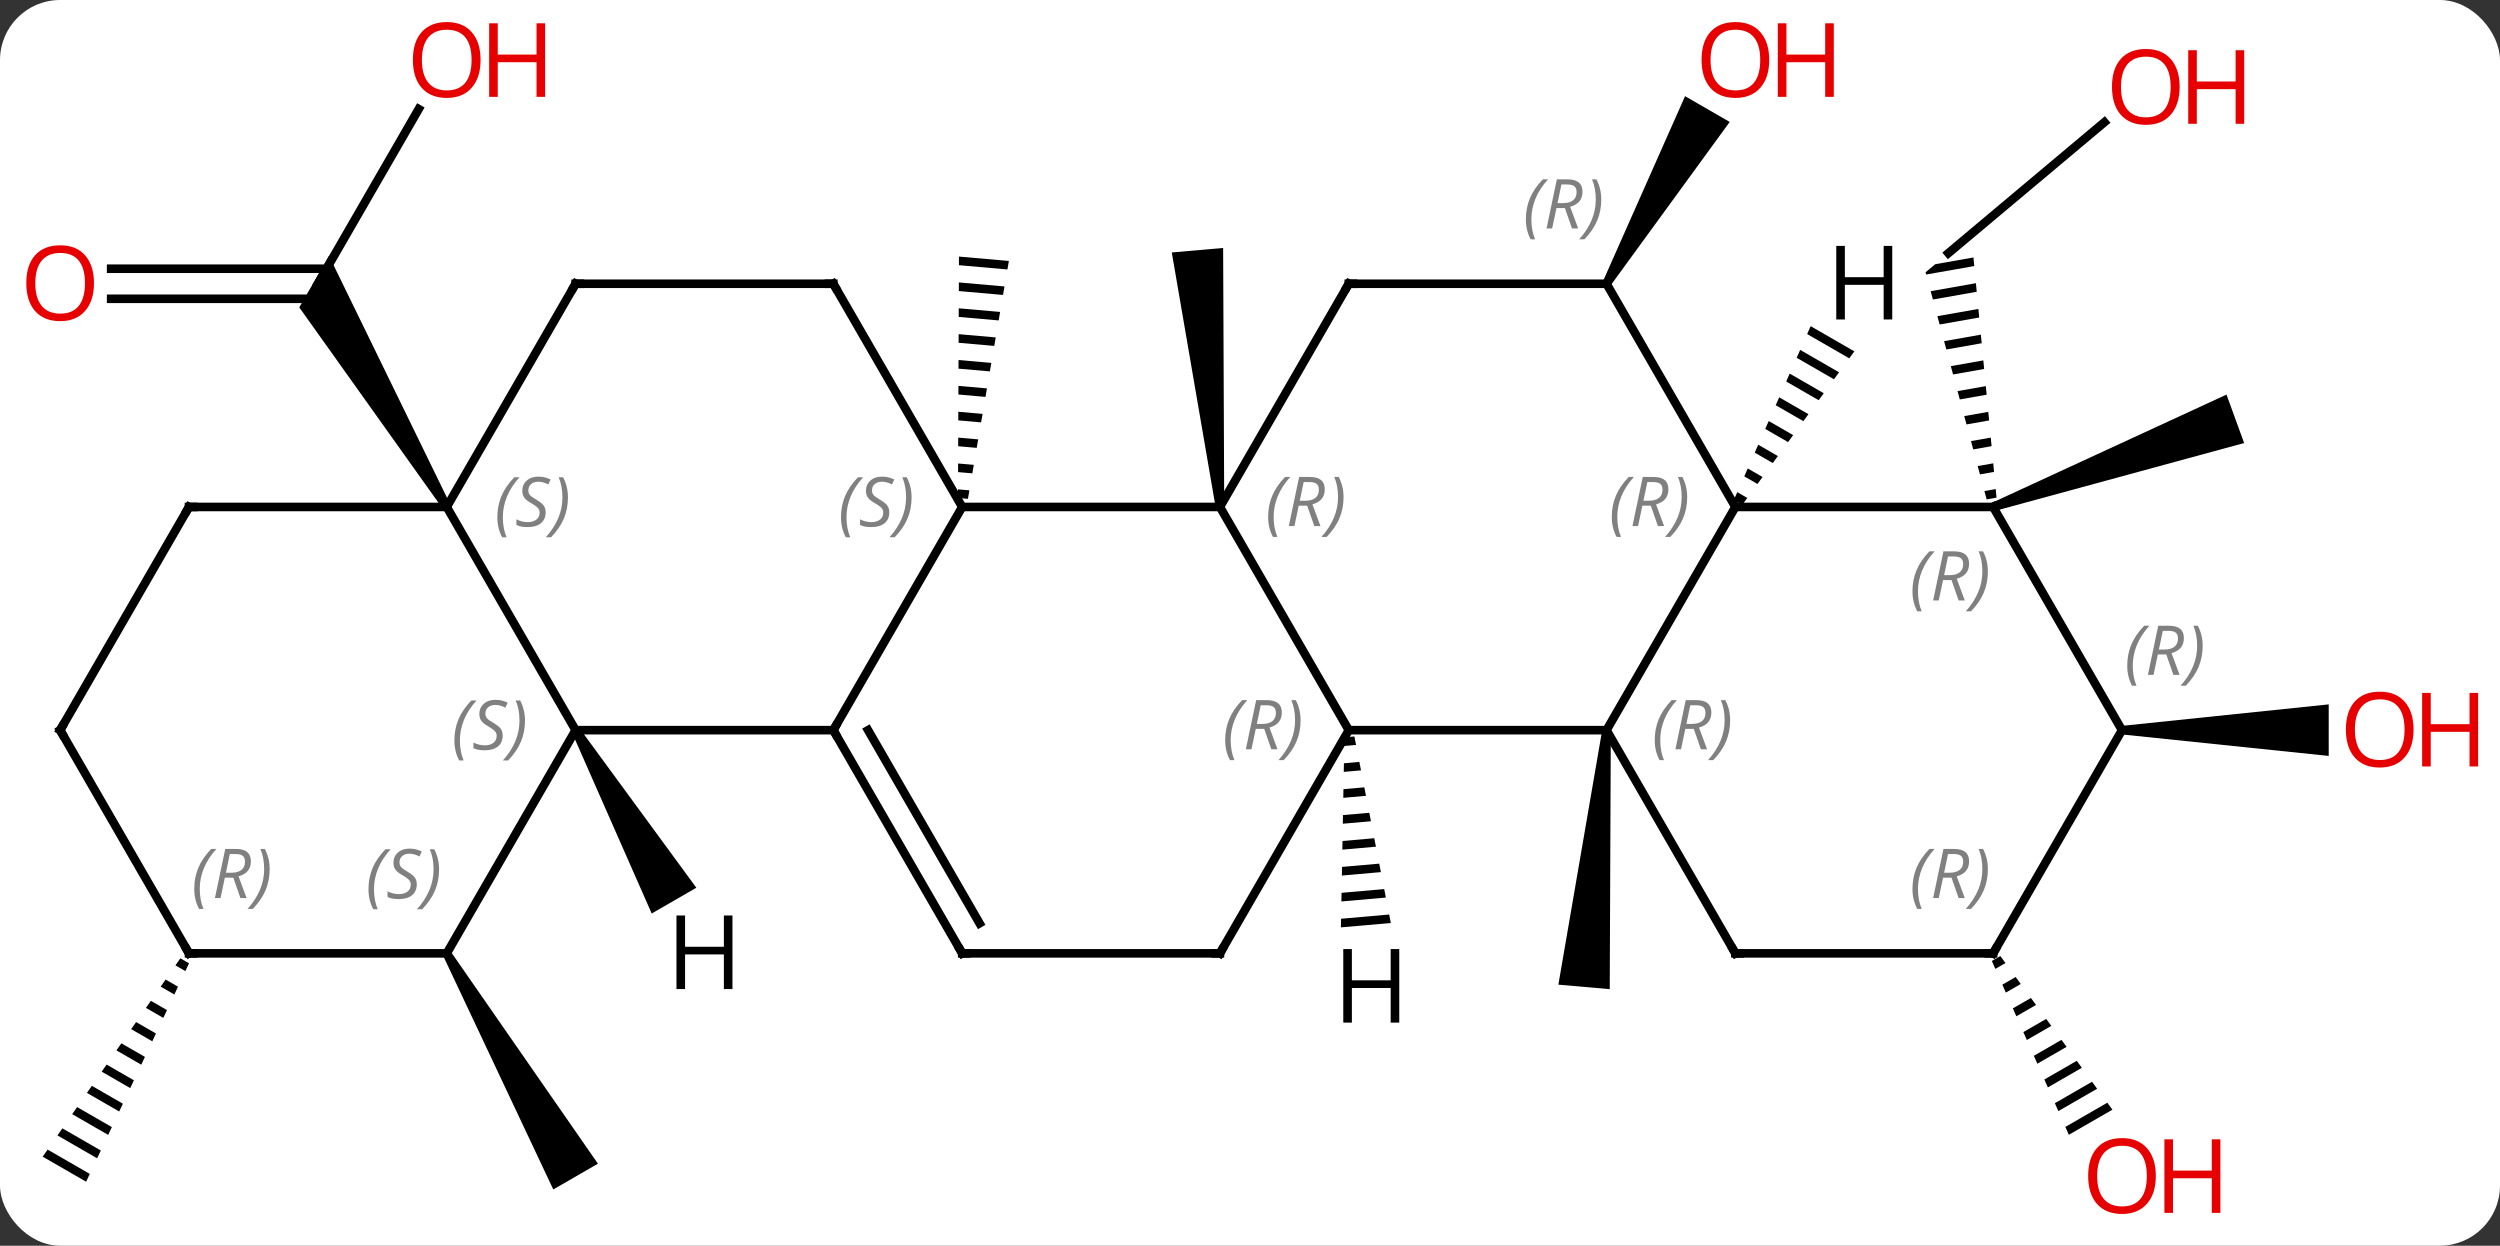 <svg width="291" viewBox="0 0 291 145" style="fill-opacity:1; color-rendering:auto; color-interpolation:auto; text-rendering:auto; stroke:black; stroke-linecap:square; stroke-miterlimit:10; shape-rendering:auto; stroke-opacity:1; fill:black; stroke-dasharray:none; font-weight:normal; stroke-width:1; font-family:'Open Sans'; font-style:normal; stroke-linejoin:miter; font-size:12; stroke-dashoffset:0; image-rendering:auto;" height="145" class="cas-substance-image" xmlns:xlink="http://www.w3.org/1999/xlink" xmlns="http://www.w3.org/2000/svg"><rect x="0" y="0" width="291" height="145" fill="#333333" stroke="none"/><svg class="cas-substance-single-component"><rect y="0" x="0" width="291" stroke="none" ry="7" rx="7" height="145" fill="white" class="cas-substance-group"/><svg y="0" x="0" width="291" viewBox="0 0 291 145" style="fill:black;" height="145" class="cas-substance-single-component-image"><svg><g><g transform="translate(142,72)" style="text-rendering:geometricPrecision; color-rendering:optimizeQuality; color-interpolation:linearRGB; stroke-linecap:butt; image-rendering:optimizeQuality;"><path style="stroke:none;" d="M44.502 12.946 L45.498 13.034 L45.373 43.138 L39.395 42.614 Z"/><path style="stroke:none;" d="M0.498 -13.034 L-0.498 -12.946 L-5.605 -42.614 L0.373 -43.138 Z"/><line y2="-57.774" y1="-42.534" x2="102.953" x1="84.792" style="fill:none;"/><path style="stroke:none;" d="M87.708 -42.032 L83.257 -41.245 L82.138 -40.307 L82.209 -40.045 L82.209 -40.045 L87.804 -41.033 L87.804 -41.033 L87.708 -42.032 ZM87.996 -39.037 L82.73 -38.106 L82.73 -38.106 L82.991 -37.137 L82.991 -37.137 L88.092 -38.038 L88.092 -38.038 L87.996 -39.037 ZM88.284 -36.041 L83.512 -35.198 L83.512 -35.198 L83.773 -34.229 L83.773 -34.229 L88.38 -35.043 L88.38 -35.043 L88.284 -36.041 ZM88.572 -33.046 L84.294 -32.29 L84.294 -32.29 L84.555 -31.321 L84.555 -31.321 L88.668 -32.047 L88.668 -32.047 L88.572 -33.046 ZM88.86 -30.05 L85.076 -29.382 L85.337 -28.413 L85.337 -28.413 L88.956 -29.052 L88.956 -29.052 L88.86 -30.05 ZM89.148 -27.055 L85.858 -26.474 L85.858 -26.474 L86.119 -25.505 L86.119 -25.505 L89.244 -26.057 L89.148 -27.055 ZM89.436 -24.06 L86.64 -23.566 L86.64 -23.566 L86.901 -22.596 L86.901 -22.596 L89.532 -23.061 L89.436 -24.06 ZM89.724 -21.064 L87.422 -20.658 L87.422 -20.658 L87.683 -19.688 L87.683 -19.688 L89.82 -20.066 L89.724 -21.064 ZM90.012 -18.069 L88.204 -17.75 L88.204 -17.75 L88.465 -16.78 L90.108 -17.071 L90.012 -18.069 ZM90.3 -15.074 L88.986 -14.841 L89.247 -13.872 L90.396 -14.075 L90.396 -14.075 L90.3 -15.074 Z"/><path style="stroke:none;" d="M90.171 -12.52 L89.829 -13.46 L117.165 -26.069 L119.217 -20.431 Z"/><path style="stroke:none;" d="M45.433 -38.72 L44.567 -39.22 L54.141 -60.805 L59.337 -57.805 Z"/><path style="stroke:none;" d="M90.845 39.284 L89.85 39.858 L89.85 39.858 L90.257 40.778 L90.257 40.778 L91.437 40.097 L91.437 40.097 L90.845 39.284 ZM92.623 41.723 L91.072 42.617 L91.48 43.537 L93.216 42.536 L93.216 42.536 L92.623 41.723 ZM94.401 44.162 L92.295 45.376 L92.295 45.376 L92.702 46.296 L92.702 46.296 L94.994 44.974 L94.401 44.162 ZM96.179 46.6 L93.517 48.135 L93.925 49.055 L93.925 49.055 L96.772 47.413 L96.179 46.6 ZM97.957 49.039 L94.74 50.894 L94.74 50.894 L95.147 51.814 L95.147 51.814 L98.55 49.852 L98.55 49.852 L97.957 49.039 ZM99.736 51.477 L95.962 53.654 L96.37 54.573 L96.37 54.573 L100.328 52.29 L99.736 51.477 ZM101.514 53.916 L97.184 56.413 L97.592 57.332 L97.592 57.332 L102.106 54.729 L102.106 54.729 L101.514 53.916 ZM103.292 56.355 L98.407 59.172 L98.814 60.091 L98.814 60.091 L103.885 57.167 L103.885 57.167 L103.292 56.355 Z"/><path style="stroke:none;" d="M-30.377 -42.134 L-30.381 -41.131 L-24.736 -40.636 L-24.736 -40.636 L-24.566 -41.625 L-24.566 -41.625 L-30.377 -42.134 ZM-30.389 -39.124 L-30.393 -38.12 L-30.393 -38.12 L-25.247 -37.669 L-25.247 -37.669 L-25.076 -38.658 L-25.076 -38.658 L-30.389 -39.124 ZM-30.402 -36.113 L-30.406 -35.11 L-25.757 -34.702 L-25.757 -34.702 L-25.587 -35.691 L-25.587 -35.691 L-30.402 -36.113 ZM-30.414 -33.103 L-30.419 -32.099 L-30.419 -32.099 L-26.268 -31.736 L-26.268 -31.736 L-26.098 -32.724 L-26.098 -32.724 L-30.414 -33.103 ZM-30.427 -30.093 L-30.431 -29.089 L-30.431 -29.089 L-26.779 -28.769 L-26.779 -28.769 L-26.608 -29.758 L-30.427 -30.093 ZM-30.439 -27.082 L-30.444 -26.079 L-30.444 -26.079 L-27.289 -25.802 L-27.289 -25.802 L-27.119 -26.791 L-27.119 -26.791 L-30.439 -27.082 ZM-30.452 -24.072 L-30.456 -23.068 L-30.456 -23.068 L-27.8 -22.835 L-27.8 -22.835 L-27.63 -23.824 L-27.63 -23.824 L-30.452 -24.072 ZM-30.465 -21.061 L-30.469 -20.058 L-30.469 -20.058 L-28.31 -19.869 L-28.31 -19.869 L-28.14 -20.858 L-30.465 -21.061 ZM-30.477 -18.051 L-30.481 -17.048 L-30.481 -17.048 L-28.821 -16.902 L-28.821 -16.902 L-28.651 -17.891 L-28.651 -17.891 L-30.477 -18.051 ZM-30.49 -15.041 L-30.494 -14.037 L-30.494 -14.037 L-29.332 -13.935 L-29.332 -13.935 L-29.162 -14.924 L-29.162 -14.924 L-30.49 -15.041 Z"/><path style="stroke:none;" d="M105 13.49 L105 12.49 L129.062 9.99 L129.062 15.99 Z"/><line y2="-59.305" y1="-38.97" x2="-93.261" x1="-105" style="fill:none;"/><line y2="-40.72" y1="-40.72" x2="-129.062" x1="-103.99" style="fill:none;"/><line y2="-37.22" y1="-37.22" x2="-129.062" x1="-105" style="fill:none;"/><path style="stroke:none;" d="M-89.567 -13.24 L-90.433 -12.74 L-107.165 -36.22 L-103.701 -42.22 Z"/><path style="stroke:none;" d="M-90.433 39.22 L-89.567 38.72 L-72.402 63.453 L-77.598 66.453 Z"/><path style="stroke:none;" d="M-121.006 39.546 L-121.578 40.37 L-121.578 40.37 L-120.423 41.036 L-119.995 40.129 L-119.995 40.129 L-121.006 39.546 ZM-122.723 42.02 L-123.295 42.844 L-123.295 42.844 L-121.707 43.76 L-121.279 42.852 L-121.279 42.852 L-122.723 42.02 ZM-124.44 44.493 L-125.012 45.318 L-122.99 46.484 L-122.99 46.484 L-122.563 45.576 L-122.563 45.576 L-124.44 44.493 ZM-126.157 46.967 L-126.729 47.792 L-126.729 47.792 L-124.274 49.208 L-123.846 48.3 L-123.846 48.3 L-126.157 46.967 ZM-127.874 49.441 L-128.446 50.266 L-125.558 51.931 L-125.558 51.931 L-125.13 51.024 L-125.13 51.024 L-127.874 49.441 ZM-129.591 51.915 L-130.163 52.74 L-126.842 54.655 L-126.842 54.655 L-126.414 53.747 L-129.591 51.915 ZM-131.308 54.389 L-131.88 55.214 L-128.125 57.379 L-127.697 56.471 L-131.308 54.389 ZM-133.025 56.863 L-133.597 57.688 L-133.597 57.688 L-129.409 60.103 L-128.981 59.195 L-133.025 56.863 ZM-134.742 59.337 L-135.314 60.162 L-130.693 62.827 L-130.693 62.827 L-130.265 61.919 L-134.742 59.337 ZM-136.458 61.811 L-137.031 62.636 L-131.976 65.55 L-131.549 64.642 L-136.458 61.811 Z"/><line y2="12.99" y1="12.99" x2="15" x1="45" style="fill:none;"/><line y2="-12.99" y1="12.99" x2="60" x1="45" style="fill:none;"/><line y2="38.97" y1="12.99" x2="60" x1="45" style="fill:none;"/><line y2="-12.99" y1="12.99" x2="0" x1="15" style="fill:none;"/><line y2="38.97" y1="12.99" x2="0" x1="15" style="fill:none;"/><line y2="-12.99" y1="-12.99" x2="90" x1="60" style="fill:none;"/><line y2="-38.97" y1="-12.99" x2="45" x1="60" style="fill:none;"/><line y2="38.97" y1="38.97" x2="90" x1="60" style="fill:none;"/><line y2="-12.99" y1="-12.99" x2="-30" x1="0" style="fill:none;"/><line y2="-38.97" y1="-12.99" x2="15" x1="0" style="fill:none;"/><line y2="38.97" y1="38.97" x2="-30" x1="0" style="fill:none;"/><line y2="12.99" y1="-12.99" x2="105" x1="90" style="fill:none;"/><line y2="-38.97" y1="-38.97" x2="15" x1="45" style="fill:none;"/><line y2="12.99" y1="38.97" x2="105" x1="90" style="fill:none;"/><line y2="12.99" y1="-12.99" x2="-45" x1="-30" style="fill:none;"/><line y2="-38.97" y1="-12.99" x2="-45" x1="-30" style="fill:none;"/><line y2="12.99" y1="38.97" x2="-45" x1="-30" style="fill:none;"/><line y2="12.99" y1="35.47" x2="-40.959" x1="-27.979" style="fill:none;"/><line y2="12.99" y1="12.99" x2="-75" x1="-45" style="fill:none;"/><line y2="-38.97" y1="-38.97" x2="-75" x1="-45" style="fill:none;"/><line y2="-12.99" y1="12.99" x2="-90" x1="-75" style="fill:none;"/><line y2="38.97" y1="12.99" x2="-90" x1="-75" style="fill:none;"/><line y2="-12.99" y1="-38.97" x2="-90" x1="-75" style="fill:none;"/><line y2="-12.99" y1="-12.99" x2="-120" x1="-90" style="fill:none;"/><line y2="38.97" y1="38.97" x2="-120" x1="-90" style="fill:none;"/><line y2="12.99" y1="-12.99" x2="-135" x1="-120" style="fill:none;"/><line y2="12.99" y1="38.97" x2="-135" x1="-120" style="fill:none;"/><path style="stroke:none;" d="M15.65 13.725 L14.487 13.826 L14.487 13.826 L14.469 14.832 L14.469 14.832 L15.843 14.711 L15.843 14.711 L15.65 13.725 ZM16.229 16.685 L14.432 16.843 L14.432 16.843 L14.414 17.848 L14.414 17.848 L16.421 17.672 L16.421 17.672 L16.229 16.685 ZM16.807 19.646 L14.377 19.859 L14.377 19.859 L14.358 20.865 L14.358 20.865 L17 20.633 L17 20.633 L16.807 19.646 ZM17.386 22.607 L14.322 22.875 L14.322 22.875 L14.303 23.881 L14.303 23.881 L17.578 23.594 L17.578 23.594 L17.386 22.607 ZM17.964 25.568 L14.266 25.892 L14.266 25.892 L14.248 26.897 L14.248 26.897 L18.157 26.555 L18.157 26.555 L17.964 25.568 ZM18.543 28.528 L14.211 28.908 L14.211 28.908 L14.193 29.914 L14.193 29.914 L18.735 29.515 L18.735 29.515 L18.543 28.528 ZM19.121 31.489 L14.156 31.924 L14.156 31.924 L14.137 32.93 L14.137 32.93 L19.314 32.476 L19.121 31.489 ZM19.7 34.45 L14.1 34.941 L14.1 34.941 L14.082 35.946 L14.082 35.946 L19.892 35.437 L19.892 35.437 L19.7 34.45 Z"/><path style="stroke:none;" d="M68.76 -34.035 L68.354 -33.114 L68.354 -33.114 L73.254 -30.289 L73.847 -31.101 L68.76 -34.035 ZM67.54 -31.274 L67.133 -30.354 L71.473 -27.851 L72.067 -28.664 L67.54 -31.274 ZM66.32 -28.514 L65.913 -27.594 L69.692 -25.414 L69.692 -25.414 L70.286 -26.227 L70.286 -26.227 L66.32 -28.514 ZM65.099 -25.753 L64.692 -24.833 L67.912 -22.977 L68.505 -23.789 L68.505 -23.789 L65.099 -25.753 ZM63.879 -22.993 L63.472 -22.073 L63.472 -22.073 L66.131 -20.54 L66.725 -21.352 L63.879 -22.993 ZM62.658 -20.233 L62.252 -19.313 L62.252 -19.313 L64.351 -18.102 L64.944 -18.915 L62.658 -20.233 ZM61.438 -17.472 L61.031 -16.552 L62.57 -15.665 L63.163 -16.477 L61.438 -17.472 ZM60.218 -14.712 L59.811 -13.792 L60.789 -13.228 L61.383 -14.04 L60.218 -14.712 Z"/><path style="stroke:none;" d="M-75.433 13.24 L-74.567 12.74 L-60.946 31.332 L-66.142 34.332 Z"/></g><g transform="translate(142,72)" style="fill:rgb(230,0,0); text-rendering:geometricPrecision; color-rendering:optimizeQuality; image-rendering:optimizeQuality; font-family:'Open Sans'; stroke:rgb(230,0,0); color-interpolation:linearRGB;"><path style="stroke:none;" d="M111.71 -61.888 Q111.71 -59.826 110.67 -58.646 Q109.631 -57.466 107.788 -57.466 Q105.897 -57.466 104.866 -58.63 Q103.835 -59.795 103.835 -61.904 Q103.835 -63.998 104.866 -65.146 Q105.897 -66.295 107.788 -66.295 Q109.647 -66.295 110.678 -65.123 Q111.71 -63.951 111.71 -61.888 ZM104.881 -61.888 Q104.881 -60.154 105.624 -59.248 Q106.366 -58.341 107.788 -58.341 Q109.21 -58.341 109.936 -59.24 Q110.663 -60.138 110.663 -61.888 Q110.663 -63.623 109.936 -64.513 Q109.21 -65.404 107.788 -65.404 Q106.366 -65.404 105.624 -64.505 Q104.881 -63.607 104.881 -61.888 Z"/><path style="stroke:none;" d="M119.225 -57.591 L118.225 -57.591 L118.225 -61.623 L113.71 -61.623 L113.71 -57.591 L112.71 -57.591 L112.71 -66.154 L113.71 -66.154 L113.71 -62.513 L118.225 -62.513 L118.225 -66.154 L119.225 -66.154 L119.225 -57.591 Z"/><path style="stroke:none;" d="M63.938 -65.023 Q63.938 -62.961 62.898 -61.781 Q61.859 -60.601 60.016 -60.601 Q58.125 -60.601 57.094 -61.766 Q56.062 -62.93 56.062 -65.039 Q56.062 -67.133 57.094 -68.281 Q58.125 -69.43 60.016 -69.43 Q61.875 -69.43 62.906 -68.258 Q63.938 -67.086 63.938 -65.023 ZM57.109 -65.023 Q57.109 -63.289 57.852 -62.383 Q58.594 -61.476 60.016 -61.476 Q61.438 -61.476 62.164 -62.375 Q62.891 -63.273 62.891 -65.023 Q62.891 -66.758 62.164 -67.648 Q61.438 -68.539 60.016 -68.539 Q58.594 -68.539 57.852 -67.641 Q57.109 -66.742 57.109 -65.023 Z"/><path style="stroke:none;" d="M71.453 -60.726 L70.453 -60.726 L70.453 -64.758 L65.938 -64.758 L65.938 -60.726 L64.938 -60.726 L64.938 -69.289 L65.938 -69.289 L65.938 -65.648 L70.453 -65.648 L70.453 -69.289 L71.453 -69.289 L71.453 -60.726 Z"/><path style="stroke:none;" d="M108.938 64.883 Q108.938 66.945 107.898 68.125 Q106.859 69.305 105.016 69.305 Q103.125 69.305 102.094 68.141 Q101.062 66.976 101.062 64.867 Q101.062 62.773 102.094 61.625 Q103.125 60.476 105.016 60.476 Q106.875 60.476 107.906 61.648 Q108.938 62.82 108.938 64.883 ZM102.109 64.883 Q102.109 66.617 102.852 67.523 Q103.594 68.43 105.016 68.43 Q106.438 68.43 107.164 67.531 Q107.891 66.633 107.891 64.883 Q107.891 63.148 107.164 62.258 Q106.438 61.367 105.016 61.367 Q103.594 61.367 102.852 62.266 Q102.109 63.164 102.109 64.883 Z"/><path style="stroke:none;" d="M116.453 69.18 L115.453 69.18 L115.453 65.148 L110.938 65.148 L110.938 69.18 L109.938 69.18 L109.938 60.617 L110.938 60.617 L110.938 64.258 L115.453 64.258 L115.453 60.617 L116.453 60.617 L116.453 69.18 Z"/><path style="stroke:none;" d="M138.938 12.92 Q138.938 14.982 137.898 16.162 Q136.859 17.342 135.016 17.342 Q133.125 17.342 132.094 16.177 Q131.062 15.013 131.062 12.904 Q131.062 10.81 132.094 9.662 Q133.125 8.513 135.016 8.513 Q136.875 8.513 137.906 9.685 Q138.938 10.857 138.938 12.92 ZM132.109 12.92 Q132.109 14.654 132.852 15.56 Q133.594 16.467 135.016 16.467 Q136.438 16.467 137.164 15.568 Q137.891 14.67 137.891 12.92 Q137.891 11.185 137.164 10.295 Q136.438 9.404 135.016 9.404 Q133.594 9.404 132.852 10.303 Q132.109 11.201 132.109 12.92 Z"/><path style="stroke:none;" d="M146.453 17.217 L145.453 17.217 L145.453 13.185 L140.938 13.185 L140.938 17.217 L139.938 17.217 L139.938 8.654 L140.938 8.654 L140.938 12.295 L145.453 12.295 L145.453 8.654 L146.453 8.654 L146.453 17.217 Z"/><path style="stroke:none;" d="M-86.062 -65.023 Q-86.062 -62.961 -87.102 -61.781 Q-88.141 -60.601 -89.984 -60.601 Q-91.875 -60.601 -92.906 -61.766 Q-93.938 -62.93 -93.938 -65.039 Q-93.938 -67.133 -92.906 -68.281 Q-91.875 -69.43 -89.984 -69.43 Q-88.125 -69.43 -87.094 -68.258 Q-86.062 -67.086 -86.062 -65.023 ZM-92.891 -65.023 Q-92.891 -63.289 -92.148 -62.383 Q-91.406 -61.476 -89.984 -61.476 Q-88.562 -61.476 -87.836 -62.375 Q-87.109 -63.273 -87.109 -65.023 Q-87.109 -66.758 -87.836 -67.648 Q-88.562 -68.539 -89.984 -68.539 Q-91.406 -68.539 -92.148 -67.641 Q-92.891 -66.742 -92.891 -65.023 Z"/><path style="stroke:none;" d="M-78.547 -60.726 L-79.547 -60.726 L-79.547 -64.758 L-84.062 -64.758 L-84.062 -60.726 L-85.062 -60.726 L-85.062 -69.289 L-84.062 -69.289 L-84.062 -65.648 L-79.547 -65.648 L-79.547 -69.289 L-78.547 -69.289 L-78.547 -60.726 Z"/><path style="stroke:none;" d="M-131.062 -39.04 Q-131.062 -36.978 -132.102 -35.798 Q-133.141 -34.618 -134.984 -34.618 Q-136.875 -34.618 -137.906 -35.782 Q-138.938 -36.947 -138.938 -39.056 Q-138.938 -41.15 -137.906 -42.298 Q-136.875 -43.447 -134.984 -43.447 Q-133.125 -43.447 -132.094 -42.275 Q-131.062 -41.103 -131.062 -39.04 ZM-137.891 -39.04 Q-137.891 -37.306 -137.148 -36.4 Q-136.406 -35.493 -134.984 -35.493 Q-133.562 -35.493 -132.836 -36.392 Q-132.109 -37.29 -132.109 -39.04 Q-132.109 -40.775 -132.836 -41.665 Q-133.562 -42.556 -134.984 -42.556 Q-136.406 -42.556 -137.148 -41.657 Q-137.891 -40.759 -137.891 -39.04 Z"/></g><g transform="translate(142,72)" style="font-size:8.4px; fill:gray; text-rendering:geometricPrecision; image-rendering:optimizeQuality; color-rendering:optimizeQuality; font-family:'Open Sans'; font-style:italic; stroke:gray; color-interpolation:linearRGB;"><path style="stroke:none;" d="M50.611 14.154 Q50.611 12.826 51.08 11.701 Q51.549 10.576 52.58 9.498 L53.19 9.498 Q52.221 10.56 51.736 11.732 Q51.252 12.904 51.252 14.138 Q51.252 15.467 51.69 16.482 L51.174 16.482 Q50.611 15.451 50.611 14.154 ZM54.171 12.842 L53.671 15.217 L53.015 15.217 L54.218 9.498 L55.468 9.498 Q57.203 9.498 57.203 10.935 Q57.203 12.295 55.765 12.685 L56.703 15.217 L55.984 15.217 L55.156 12.842 L54.171 12.842 ZM54.749 10.092 Q54.359 12.013 54.296 12.263 L54.953 12.263 Q55.703 12.263 56.109 11.935 Q56.515 11.607 56.515 10.982 Q56.515 10.513 56.257 10.303 Q55.999 10.092 55.406 10.092 L54.749 10.092 ZM59.389 11.842 Q59.389 13.17 58.912 14.303 Q58.435 15.435 57.42 16.482 L56.81 16.482 Q58.748 14.326 58.748 11.842 Q58.748 10.513 58.31 9.498 L58.826 9.498 Q59.389 10.56 59.389 11.842 Z"/><path style="stroke:none;" d="M0.611 14.154 Q0.611 12.826 1.08 11.701 Q1.549 10.576 2.58 9.498 L3.189 9.498 Q2.221 10.56 1.736 11.732 Q1.252 12.904 1.252 14.138 Q1.252 15.467 1.69 16.482 L1.174 16.482 Q0.611 15.451 0.611 14.154 ZM4.171 12.842 L3.671 15.217 L3.015 15.217 L4.218 9.498 L5.468 9.498 Q7.203 9.498 7.203 10.935 Q7.203 12.295 5.765 12.685 L6.703 15.217 L5.984 15.217 L5.156 12.842 L4.171 12.842 ZM4.75 10.092 Q4.359 12.013 4.296 12.263 L4.953 12.263 Q5.703 12.263 6.109 11.935 Q6.515 11.607 6.515 10.982 Q6.515 10.513 6.257 10.303 Q6 10.092 5.406 10.092 L4.75 10.092 ZM9.389 11.842 Q9.389 13.17 8.912 14.303 Q8.435 15.435 7.42 16.482 L6.811 16.482 Q8.748 14.326 8.748 11.842 Q8.748 10.513 8.31 9.498 L8.826 9.498 Q9.389 10.56 9.389 11.842 Z"/><path style="stroke:none;" d="M45.611 -11.826 Q45.611 -13.154 46.08 -14.279 Q46.549 -15.404 47.58 -16.482 L48.19 -16.482 Q47.221 -15.42 46.736 -14.248 Q46.252 -13.076 46.252 -11.842 Q46.252 -10.513 46.69 -9.498 L46.174 -9.498 Q45.611 -10.529 45.611 -11.826 ZM49.171 -13.138 L48.671 -10.763 L48.015 -10.763 L49.218 -16.482 L50.468 -16.482 Q52.203 -16.482 52.203 -15.045 Q52.203 -13.685 50.765 -13.295 L51.703 -10.763 L50.984 -10.763 L50.156 -13.138 L49.171 -13.138 ZM49.749 -15.888 Q49.359 -13.967 49.296 -13.717 L49.953 -13.717 Q50.703 -13.717 51.109 -14.045 Q51.515 -14.373 51.515 -14.998 Q51.515 -15.467 51.257 -15.678 Q50.999 -15.888 50.406 -15.888 L49.749 -15.888 ZM54.389 -14.138 Q54.389 -12.81 53.912 -11.678 Q53.435 -10.545 52.42 -9.498 L51.81 -9.498 Q53.748 -11.654 53.748 -14.138 Q53.748 -15.467 53.31 -16.482 L53.826 -16.482 Q54.389 -15.42 54.389 -14.138 Z"/></g><g transform="translate(142,72)" style="stroke-linecap:butt; font-size:8.4px; text-rendering:geometricPrecision; image-rendering:optimizeQuality; color-rendering:optimizeQuality; font-family:'Open Sans'; font-style:italic; color-interpolation:linearRGB; stroke-miterlimit:5;"><path style="fill:none;" d="M59.75 38.537 L60 38.97 L60.5 38.97"/><path style="fill:gray; stroke:none;" d="M5.611 -11.826 Q5.611 -13.154 6.08 -14.279 Q6.549 -15.404 7.58 -16.482 L8.19 -16.482 Q7.221 -15.42 6.736 -14.248 Q6.252 -13.076 6.252 -11.842 Q6.252 -10.513 6.689 -9.498 L6.174 -9.498 Q5.611 -10.529 5.611 -11.826 ZM9.171 -13.138 L8.671 -10.763 L8.015 -10.763 L9.218 -16.482 L10.468 -16.482 Q12.203 -16.482 12.203 -15.045 Q12.203 -13.685 10.765 -13.295 L11.703 -10.763 L10.984 -10.763 L10.156 -13.138 L9.171 -13.138 ZM9.749 -15.888 Q9.359 -13.967 9.296 -13.717 L9.953 -13.717 Q10.703 -13.717 11.109 -14.045 Q11.515 -14.373 11.515 -14.998 Q11.515 -15.467 11.257 -15.678 Q10.999 -15.888 10.406 -15.888 L9.749 -15.888 ZM14.389 -14.138 Q14.389 -12.81 13.912 -11.678 Q13.435 -10.545 12.42 -9.498 L11.81 -9.498 Q13.748 -11.654 13.748 -14.138 Q13.748 -15.467 13.31 -16.482 L13.826 -16.482 Q14.389 -15.42 14.389 -14.138 Z"/><path style="fill:none;" d="M0.25 38.537 L0 38.97 L-0.5 38.97"/><path style="fill:gray; stroke:none;" d="M80.611 -3.166 Q80.611 -4.494 81.08 -5.619 Q81.549 -6.744 82.58 -7.822 L83.189 -7.822 Q82.221 -6.759 81.736 -5.588 Q81.252 -4.416 81.252 -3.181 Q81.252 -1.853 81.689 -0.838 L81.174 -0.838 Q80.611 -1.869 80.611 -3.166 ZM84.171 -4.478 L83.671 -2.103 L83.015 -2.103 L84.218 -7.822 L85.468 -7.822 Q87.203 -7.822 87.203 -6.384 Q87.203 -5.025 85.765 -4.634 L86.703 -2.103 L85.984 -2.103 L85.156 -4.478 L84.171 -4.478 ZM84.75 -7.228 Q84.359 -5.306 84.296 -5.056 L84.953 -5.056 Q85.703 -5.056 86.109 -5.384 Q86.515 -5.713 86.515 -6.338 Q86.515 -6.806 86.257 -7.017 Q86 -7.228 85.406 -7.228 L84.75 -7.228 ZM89.389 -5.478 Q89.389 -4.15 88.912 -3.017 Q88.436 -1.884 87.42 -0.838 L86.811 -0.838 Q88.748 -2.994 88.748 -5.478 Q88.748 -6.806 88.311 -7.822 L88.826 -7.822 Q89.389 -6.759 89.389 -5.478 Z"/><path style="fill:gray; stroke:none;" d="M35.611 -46.466 Q35.611 -47.794 36.08 -48.919 Q36.548 -50.044 37.58 -51.122 L38.189 -51.122 Q37.22 -50.06 36.736 -48.888 Q36.252 -47.716 36.252 -46.482 Q36.252 -45.153 36.689 -44.138 L36.173 -44.138 Q35.611 -45.169 35.611 -46.466 ZM39.171 -47.778 L38.671 -45.403 L38.015 -45.403 L39.218 -51.122 L40.468 -51.122 Q42.202 -51.122 42.202 -49.685 Q42.202 -48.325 40.765 -47.935 L41.702 -45.403 L40.983 -45.403 L40.155 -47.778 L39.171 -47.778 ZM39.749 -50.528 Q39.358 -48.607 39.296 -48.357 L39.952 -48.357 Q40.702 -48.357 41.108 -48.685 Q41.515 -49.013 41.515 -49.638 Q41.515 -50.107 41.257 -50.318 Q40.999 -50.528 40.405 -50.528 L39.749 -50.528 ZM44.388 -48.778 Q44.388 -47.45 43.912 -46.318 Q43.435 -45.185 42.419 -44.138 L41.81 -44.138 Q43.748 -46.294 43.748 -48.778 Q43.748 -50.107 43.31 -51.122 L43.826 -51.122 Q44.388 -50.06 44.388 -48.778 Z"/><path style="fill:none;" d="M89.5 38.97 L90 38.97 L90.25 38.537"/><path style="fill:gray; stroke:none;" d="M80.611 31.474 Q80.611 30.146 81.08 29.021 Q81.549 27.896 82.58 26.818 L83.189 26.818 Q82.221 27.88 81.736 29.052 Q81.252 30.224 81.252 31.458 Q81.252 32.786 81.689 33.802 L81.174 33.802 Q80.611 32.771 80.611 31.474 ZM84.171 30.161 L83.671 32.536 L83.015 32.536 L84.218 26.818 L85.468 26.818 Q87.203 26.818 87.203 28.255 Q87.203 29.614 85.765 30.005 L86.703 32.536 L85.984 32.536 L85.156 30.161 L84.171 30.161 ZM84.749 27.411 Q84.359 29.333 84.296 29.583 L84.953 29.583 Q85.703 29.583 86.109 29.255 Q86.515 28.927 86.515 28.302 Q86.515 27.833 86.257 27.622 Q85.999 27.411 85.406 27.411 L84.749 27.411 ZM89.389 29.161 Q89.389 30.489 88.912 31.622 Q88.436 32.755 87.42 33.802 L86.811 33.802 Q88.748 31.646 88.748 29.161 Q88.748 27.833 88.311 26.818 L88.826 26.818 Q89.389 27.88 89.389 29.161 Z"/><path style="fill:gray; stroke:none;" d="M-44.108 -11.787 Q-44.108 -13.115 -43.64 -14.24 Q-43.171 -15.365 -42.14 -16.443 L-41.53 -16.443 Q-42.499 -15.381 -42.983 -14.209 Q-43.468 -13.037 -43.468 -11.803 Q-43.468 -10.474 -43.03 -9.459 L-43.546 -9.459 Q-44.108 -10.49 -44.108 -11.787 ZM-38.486 -12.381 Q-38.486 -11.553 -39.033 -11.099 Q-39.58 -10.646 -40.58 -10.646 Q-40.986 -10.646 -41.298 -10.701 Q-41.611 -10.756 -41.892 -10.896 L-41.892 -11.553 Q-41.267 -11.224 -40.564 -11.224 Q-39.939 -11.224 -39.564 -11.521 Q-39.189 -11.818 -39.189 -12.334 Q-39.189 -12.646 -39.392 -12.873 Q-39.595 -13.099 -40.158 -13.428 Q-40.752 -13.756 -40.978 -14.084 Q-41.205 -14.412 -41.205 -14.865 Q-41.205 -15.599 -40.689 -16.06 Q-40.173 -16.521 -39.33 -16.521 Q-38.955 -16.521 -38.619 -16.443 Q-38.283 -16.365 -37.908 -16.193 L-38.173 -15.599 Q-38.423 -15.756 -38.744 -15.842 Q-39.064 -15.928 -39.33 -15.928 Q-39.861 -15.928 -40.181 -15.654 Q-40.502 -15.381 -40.502 -14.912 Q-40.502 -14.709 -40.431 -14.56 Q-40.361 -14.412 -40.22 -14.279 Q-40.08 -14.146 -39.658 -13.896 Q-39.095 -13.553 -38.892 -13.357 Q-38.689 -13.162 -38.587 -12.928 Q-38.486 -12.693 -38.486 -12.381 ZM-35.892 -14.099 Q-35.892 -12.771 -36.368 -11.638 Q-36.845 -10.506 -37.86 -9.459 L-38.47 -9.459 Q-36.532 -11.615 -36.532 -14.099 Q-36.532 -15.428 -36.97 -16.443 L-36.454 -16.443 Q-35.892 -15.381 -35.892 -14.099 Z"/><path style="fill:none;" d="M14.75 -38.537 L15 -38.97 L15.5 -38.97"/><path style="fill:none;" d="M-29.5 38.97 L-30 38.97 L-30.25 38.537"/><path style="fill:gray; stroke:none;" d="M105.612 5.494 Q105.612 4.166 106.08 3.041 Q106.549 1.916 107.58 0.838 L108.19 0.838 Q107.221 1.9 106.737 3.072 Q106.252 4.244 106.252 5.478 Q106.252 6.806 106.69 7.822 L106.174 7.822 Q105.612 6.791 105.612 5.494 ZM109.171 4.181 L108.671 6.556 L108.015 6.556 L109.218 0.838 L110.468 0.838 Q112.203 0.838 112.203 2.275 Q112.203 3.635 110.765 4.025 L111.703 6.556 L110.984 6.556 L110.156 4.181 L109.171 4.181 ZM109.75 1.431 Q109.359 3.353 109.296 3.603 L109.953 3.603 Q110.703 3.603 111.109 3.275 Q111.515 2.947 111.515 2.322 Q111.515 1.853 111.257 1.642 Q111 1.431 110.406 1.431 L109.75 1.431 ZM114.389 3.181 Q114.389 4.51 113.912 5.642 Q113.436 6.775 112.42 7.822 L111.811 7.822 Q113.748 5.666 113.748 3.181 Q113.748 1.853 113.311 0.838 L113.826 0.838 Q114.389 1.9 114.389 3.181 Z"/><path style="fill:none;" d="M-44.75 13.423 L-45 12.99 L-44.75 12.557"/><path style="fill:none;" d="M-44.75 -38.537 L-45 -38.97 L-45.5 -38.97"/><path style="fill:gray; stroke:none;" d="M-89.109 14.193 Q-89.109 12.865 -88.64 11.74 Q-88.171 10.615 -87.14 9.537 L-86.53 9.537 Q-87.499 10.599 -87.984 11.771 Q-88.468 12.943 -88.468 14.178 Q-88.468 15.506 -88.03 16.521 L-88.546 16.521 Q-89.109 15.49 -89.109 14.193 ZM-83.486 13.599 Q-83.486 14.428 -84.033 14.881 Q-84.58 15.334 -85.58 15.334 Q-85.986 15.334 -86.299 15.279 Q-86.611 15.224 -86.892 15.084 L-86.892 14.428 Q-86.267 14.756 -85.564 14.756 Q-84.939 14.756 -84.564 14.459 Q-84.189 14.162 -84.189 13.646 Q-84.189 13.334 -84.392 13.107 Q-84.595 12.881 -85.158 12.553 Q-85.752 12.224 -85.978 11.896 Q-86.205 11.568 -86.205 11.115 Q-86.205 10.381 -85.689 9.92 Q-85.174 9.459 -84.33 9.459 Q-83.955 9.459 -83.619 9.537 Q-83.283 9.615 -82.908 9.787 L-83.174 10.381 Q-83.424 10.224 -83.744 10.138 Q-84.064 10.053 -84.33 10.053 Q-84.861 10.053 -85.181 10.326 Q-85.502 10.599 -85.502 11.068 Q-85.502 11.271 -85.431 11.42 Q-85.361 11.568 -85.22 11.701 Q-85.08 11.834 -84.658 12.084 Q-84.095 12.428 -83.892 12.623 Q-83.689 12.818 -83.588 13.053 Q-83.486 13.287 -83.486 13.599 ZM-80.891 11.881 Q-80.891 13.209 -81.368 14.342 Q-81.845 15.474 -82.86 16.521 L-83.47 16.521 Q-81.532 14.365 -81.532 11.881 Q-81.532 10.553 -81.97 9.537 L-81.454 9.537 Q-80.891 10.599 -80.891 11.881 Z"/><path style="fill:none;" d="M-74.5 -38.97 L-75 -38.97 L-75.25 -38.537"/><path style="fill:gray; stroke:none;" d="M-84.109 -11.787 Q-84.109 -13.115 -83.64 -14.24 Q-83.171 -15.365 -82.14 -16.443 L-81.53 -16.443 Q-82.499 -15.381 -82.984 -14.209 Q-83.468 -13.037 -83.468 -11.803 Q-83.468 -10.474 -83.03 -9.459 L-83.546 -9.459 Q-84.109 -10.49 -84.109 -11.787 ZM-78.486 -12.381 Q-78.486 -11.553 -79.033 -11.099 Q-79.58 -10.646 -80.58 -10.646 Q-80.986 -10.646 -81.299 -10.701 Q-81.611 -10.756 -81.892 -10.896 L-81.892 -11.553 Q-81.267 -11.224 -80.564 -11.224 Q-79.939 -11.224 -79.564 -11.521 Q-79.189 -11.818 -79.189 -12.334 Q-79.189 -12.646 -79.392 -12.873 Q-79.595 -13.099 -80.158 -13.428 Q-80.752 -13.756 -80.978 -14.084 Q-81.205 -14.412 -81.205 -14.865 Q-81.205 -15.599 -80.689 -16.06 Q-80.174 -16.521 -79.33 -16.521 Q-78.955 -16.521 -78.619 -16.443 Q-78.283 -16.365 -77.908 -16.193 L-78.174 -15.599 Q-78.424 -15.756 -78.744 -15.842 Q-79.064 -15.928 -79.33 -15.928 Q-79.861 -15.928 -80.181 -15.654 Q-80.502 -15.381 -80.502 -14.912 Q-80.502 -14.709 -80.431 -14.56 Q-80.361 -14.412 -80.22 -14.279 Q-80.08 -14.146 -79.658 -13.896 Q-79.095 -13.553 -78.892 -13.357 Q-78.689 -13.162 -78.588 -12.928 Q-78.486 -12.693 -78.486 -12.381 ZM-75.891 -14.099 Q-75.891 -12.771 -76.368 -11.638 Q-76.845 -10.506 -77.86 -9.459 L-78.47 -9.459 Q-76.532 -11.615 -76.532 -14.099 Q-76.532 -15.428 -76.97 -16.443 L-76.454 -16.443 Q-75.891 -15.381 -75.891 -14.099 Z"/><path style="fill:gray; stroke:none;" d="M-99.109 31.513 Q-99.109 30.185 -98.64 29.06 Q-98.171 27.935 -97.14 26.857 L-96.53 26.857 Q-97.499 27.919 -97.984 29.091 Q-98.468 30.263 -98.468 31.497 Q-98.468 32.825 -98.03 33.841 L-98.546 33.841 Q-99.109 32.81 -99.109 31.513 ZM-93.486 30.919 Q-93.486 31.747 -94.033 32.2 Q-94.58 32.654 -95.58 32.654 Q-95.986 32.654 -96.299 32.599 Q-96.611 32.544 -96.892 32.404 L-96.892 31.747 Q-96.267 32.075 -95.564 32.075 Q-94.939 32.075 -94.564 31.779 Q-94.189 31.482 -94.189 30.966 Q-94.189 30.654 -94.392 30.427 Q-94.595 30.2 -95.158 29.872 Q-95.752 29.544 -95.978 29.216 Q-96.205 28.888 -96.205 28.435 Q-96.205 27.7 -95.689 27.239 Q-95.174 26.779 -94.33 26.779 Q-93.955 26.779 -93.619 26.857 Q-93.283 26.935 -92.908 27.107 L-93.174 27.7 Q-93.424 27.544 -93.744 27.458 Q-94.064 27.372 -94.33 27.372 Q-94.861 27.372 -95.181 27.646 Q-95.502 27.919 -95.502 28.388 Q-95.502 28.591 -95.431 28.739 Q-95.361 28.888 -95.22 29.021 Q-95.08 29.154 -94.658 29.404 Q-94.095 29.747 -93.892 29.943 Q-93.689 30.138 -93.588 30.372 Q-93.486 30.607 -93.486 30.919 ZM-90.891 29.2 Q-90.891 30.529 -91.368 31.661 Q-91.845 32.794 -92.86 33.841 L-93.47 33.841 Q-91.532 31.685 -91.532 29.2 Q-91.532 27.872 -91.97 26.857 L-91.454 26.857 Q-90.891 27.919 -90.891 29.2 Z"/><path style="fill:none;" d="M-119.5 -12.99 L-120 -12.99 L-120.25 -12.557"/><path style="fill:none;" d="M-119.5 38.97 L-120 38.97 L-120.25 38.537"/><path style="fill:gray; stroke:none;" d="M-119.389 31.474 Q-119.389 30.146 -118.92 29.021 Q-118.451 27.896 -117.42 26.817 L-116.811 26.817 Q-117.779 27.88 -118.264 29.052 Q-118.748 30.224 -118.748 31.458 Q-118.748 32.786 -118.311 33.802 L-118.826 33.802 Q-119.389 32.771 -119.389 31.474 ZM-115.829 30.161 L-116.329 32.536 L-116.985 32.536 L-115.782 26.817 L-114.532 26.817 Q-112.797 26.817 -112.797 28.255 Q-112.797 29.614 -114.235 30.005 L-113.297 32.536 L-114.016 32.536 L-114.844 30.161 L-115.829 30.161 ZM-115.251 27.411 Q-115.641 29.333 -115.704 29.583 L-115.047 29.583 Q-114.297 29.583 -113.891 29.255 Q-113.485 28.927 -113.485 28.302 Q-113.485 27.833 -113.743 27.622 Q-114.001 27.411 -114.594 27.411 L-115.251 27.411 ZM-110.612 29.161 Q-110.612 30.489 -111.088 31.622 Q-111.565 32.755 -112.58 33.802 L-113.19 33.802 Q-111.252 31.646 -111.252 29.161 Q-111.252 27.833 -111.69 26.817 L-111.174 26.817 Q-110.612 27.88 -110.612 29.161 Z"/><path style="fill:none;" d="M-134.75 12.557 L-135 12.99 L-134.75 13.423"/><path style="stroke:none;" d="M20.874 47.032 L19.874 47.032 L19.874 43.001 L15.358 43.001 L15.358 47.032 L14.358 47.032 L14.358 38.47 L15.358 38.47 L15.358 42.11 L19.874 42.11 L19.874 38.47 L20.874 38.47 L20.874 47.032 Z"/><path style="stroke:none;" d="M78.258 -34.814 L77.258 -34.814 L77.258 -38.845 L72.742 -38.845 L72.742 -34.814 L71.742 -34.814 L71.742 -43.376 L72.742 -43.376 L72.742 -39.736 L77.258 -39.736 L77.258 -43.376 L78.258 -43.376 L78.258 -34.814 Z"/><path style="stroke:none;" d="M-56.742 43.126 L-57.742 43.126 L-57.742 39.095 L-62.258 39.095 L-62.258 43.126 L-63.258 43.126 L-63.258 34.564 L-62.258 34.564 L-62.258 38.204 L-57.742 38.204 L-57.742 34.564 L-56.742 34.564 L-56.742 43.126 Z"/></g></g></svg></svg></svg></svg>